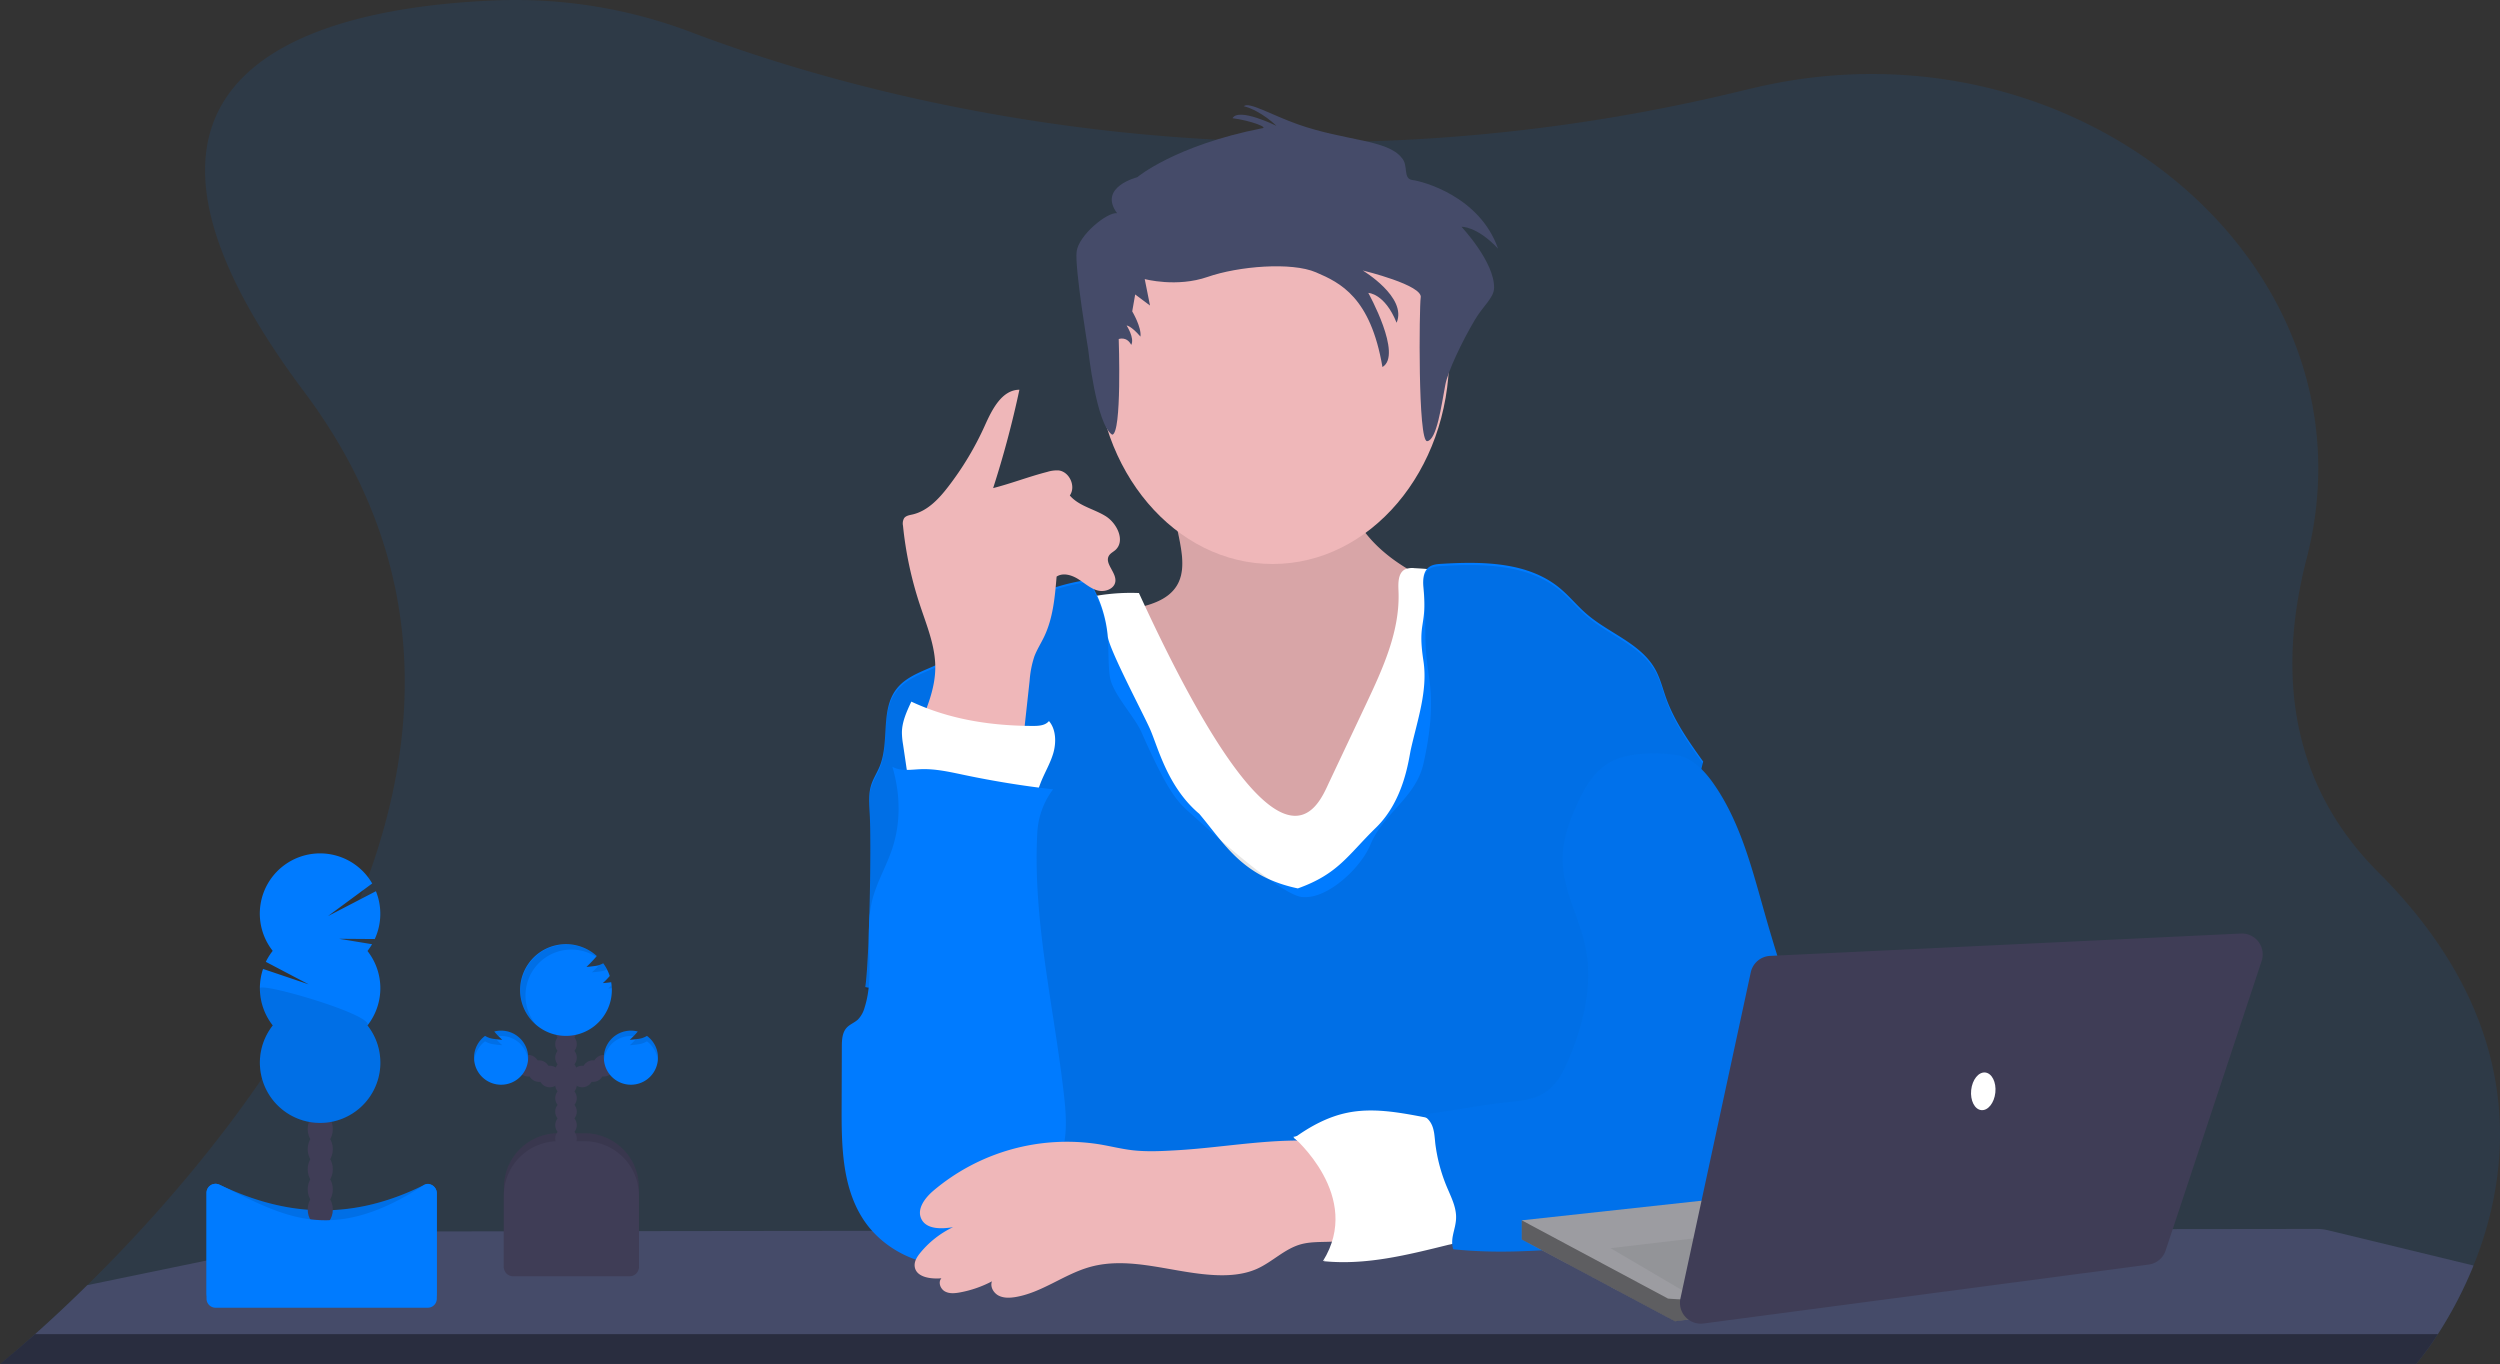 <svg xmlns="http://www.w3.org/2000/svg" width="1149.994" height="627.495" viewBox="0 0 1149.994 627.495">
  <rect x="0" y="0" width="1149.994" height="627.495" fill="#333333" stroke="none"/>
  <g id="Group_7" data-name="Group 7" transform="translate(183 -14)">
    <g id="about-img" transform="translate(716 -350)">
      <g id="Group_6" data-name="Group 6" transform="translate(-899 363.965)">
        <path id="Path_1" data-name="Path 1" d="M1162.81,718.44A188.561,188.561,0,0,1,1146.4,750a135.789,135.789,0,0,1-9.94,13.67.7.7,0,0,1-.11.12H25l.15-.12c1-.78,6.87-5.53,16-13.67,6.55-5.83,14.77-13.41,24-22.53,75.49-74.25,220.5-250,99.73-411-112.27-149.67,8.61-176.83,88.35-180a227.81,227.81,0,0,1,89.86,14.69c36.84,14,104.17,35.46,191.89,45.3,2.88.32,5.78.64,8.72.93a840.1,840.1,0,0,0,139.78,2.54h0c1.37-.08,2.75-.18,4.14-.28A830.617,830.617,0,0,0,824.34,178.5c2.91-.71,5.78-1.38,8.64-2.05,149.63-34.62,287.57,83.37,253.08,216.71-12.75,49.32-9.51,101.89,33,144.42C1188.66,607,1180.23,675.37,1162.81,718.44Z" transform="translate(-25 -136.26)" fill="#007bff" opacity="0.1"/>
        <path id="Path_2" data-name="Path 2" d="M1162.81,718.44A188.561,188.561,0,0,1,1146.4,750a135.789,135.789,0,0,1-9.94,13.67H25.15c1-.78,6.87-5.53,16-13.67,6.55-5.83,14.77-13.41,24-22.53l117.13-24.2a22.778,22.778,0,0,1,4.6-.47l124.87-.18h.13l61.85-.08h.14l52.2-.06h69.17l143.42-.2h61.71L725,702h8.14l71.64-.1h33.88l82.75-.11h24.64l78.38-.11,66.16-.08a23.456,23.456,0,0,1,5.47.65Z" transform="translate(-25 -136.26)" fill="#454b69"/>
        <path id="Path_3" data-name="Path 3" d="M41.15,750H1146.4a135.84,135.84,0,0,1-9.94,13.67H25.15C26.13,762.84,32,758.09,41.15,750Z" transform="translate(-25 -136.26)" fill="rgba(0,0,0,0)"/>
        <path id="Path_4" data-name="Path 4" d="M41.15,750H1146.4a135.84,135.84,0,0,1-9.94,13.67H25.15C26.13,762.84,32,758.09,41.15,750Z" transform="translate(-25 -136.26)" opacity="0.4"/>
        <path id="Path_5" data-name="Path 5" d="M568,387c1.09,6.19,1.67,13-1.49,18.4-4.21,7.24-13.39,9.55-21.6,11.19l-28.5,5.7c-1.94.39-4,.83-5.45,2.16-1.71,1.53-2.29,3.95-2.54,6.23-1.15,10.32,2.5,20.49,5.83,30.32,6.73,19.91,12.38,40.24,20.89,59.45S555.33,558,572,570.84s38.73,19.68,59.14,14.66c17.78-4.37,32.36-16.92,44.93-30.23,10.37-11,20.07-23,25.1-37.27,3.47-9.8,4.6-20.24,5.69-30.58l5.06-47.56c.79-7.44,1.31-15.81-3.52-21.52-2.12-2.51-5-4.18-7.94-5.73C689.52,406.8,678,402,667.82,395s-19.21-16.64-22.3-28.6c-1.85-7.18-1.52-15-4.67-21.69-3.52-7.5-11-12.58-19-14.81s-16.44-1.93-24.68-1-40,3.31-43.41,12.6c-1.83,5,5.76,15.73,7.56,20.65A144.166,144.166,0,0,1,568,387Z" transform="translate(-25 -136.26)" fill="#efb7b9"/>
        <path id="Path_6" data-name="Path 6" d="M568,387c1.09,6.19,1.67,13-1.49,18.4-4.21,7.24-13.39,9.55-21.6,11.19l-28.5,5.7c-1.94.39-4,.83-5.45,2.16-1.71,1.53-2.29,3.95-2.54,6.23-1.15,10.32,2.5,20.49,5.83,30.32,6.73,19.91,12.38,40.24,20.89,59.45S555.33,558,572,570.84s38.73,19.68,59.14,14.66c17.78-4.37,32.36-16.92,44.93-30.23,10.37-11,20.07-23,25.1-37.27,3.47-9.8,4.6-20.24,5.69-30.58l5.06-47.56c.79-7.44,1.31-15.81-3.52-21.52-2.12-2.51-5-4.18-7.94-5.73C689.52,406.8,678,402,667.82,395s-19.21-16.64-22.3-28.6c-1.85-7.18-1.52-15-4.67-21.69-3.52-7.5-11-12.58-19-14.81s-16.44-1.93-24.68-1-40,3.31-43.41,12.6c-1.83,5,5.76,15.73,7.56,20.65A144.166,144.166,0,0,1,568,387Z" transform="translate(-25 -136.26)" opacity="0.1"/>
        <path id="Path_7" data-name="Path 7" d="M636.59,495.74l16.71-35.38c7.83-16.58,15.83-34,15-52.31-.16-3.64-.2-8.19,3-9.84a8.58,8.58,0,0,1,4.39-.56,177.591,177.591,0,0,1,51.51,10.42c3.21,1.16,6.5,2.5,8.75,5.06s3.16,6,3.93,9.3a271.516,271.516,0,0,1,5.73,33.87c3,28.22,1.51,56.69,0,85l-4.44,86.43a8.26,8.26,0,0,1-.73,3.56c-1.1,2-3.58,2.67-5.81,3.05-8.59,1.47-17.37,1.17-26.07.84-61.2-2.32-122.72-5.88-183.52,1.54q.41-13.49-.43-27c-2.41-38.89-12.49-76.83-22.39-114.51-5.77-22-11.36-46-2.07-66.73a28.59,28.59,0,0,1,5.79-8.82c3.95-3.87,9.34-5.91,14.68-7.37a93.43,93.43,0,0,1,28.29-3.2C614.84,552.64,631.26,507,636.59,495.74Z" transform="translate(-25 -136.26)" fill="#fff"/>
        <path id="Path_8" data-name="Path 8" d="M674,480.962c3-13.4,7.85-27.032,5.78-40.612-2.86-18.75,1.81-15.15,0-34.03-.31-3.3-.11-7.16,2.54-9.15,1.64-1.23,3.8-1.4,5.84-1.52,18.86-1.12,39.58-.91,54.19,11.06,4.45,3.64,8.06,8.19,12.41,11.94,10.36,9,25,13.58,31.65,25.53,2.32,4.16,3.43,8.87,5.05,13.35,3.82,10.6,10.43,19.92,17,29.09-6.37,26.88-13.69,53.78-20.06,80.66-3.73,15.77-7.49,31.6-13.35,46.7-3.84,9.9-8.67,20-7.49,30.6.47,4.17,1.86,8.16,3.07,12.18a140,140,0,0,1,5.89,43.53l-285.34.7c13.67-19.6,17.68-43.64,16.29-67.49-.67-11.43-3.25-22.93-9-32.82-9.06-15.5-25-25.6-40.71-34.25-11-6-22.81,27.76-34.7,23.89,1.92-13.58,2.8-66,2-79.67-.26-4.48-.66-9.08.72-13.36.94-2.93,2.67-5.55,3.84-8.4,4.69-11.41.22-26,7.8-35.71,5.24-6.75,14.43-8.67,21.9-12.83,7.67-4.28,13.6-11,20.28-16.74A90.19,90.19,0,0,1,525.76,403a58.14,58.14,0,0,1,8.81,26c.51,5.81,16.22,35.389,19.43,42.629,3.663,8.272,8,26.667,22.667,39.021,12,14.312,20,28.979,45.333,34.312,18.667-6.667,23-15.333,36-28S673.01,485.277,674,480.962Z" transform="translate(-25 -136.26)" fill="#007bff"/>
        <path id="Path_9" data-name="Path 9" d="M624.667,547.95c11.28.71,26.337-13.518,30.667-23.988,6.225-14.924,20.829-21.582,24.447-37.342,3-13.4,4.61-26.56,2.54-40.14-2.86-18.75-.73-21.28-2.54-40.16-.31-3.3-.11-7.16,2.54-9.15,1.64-1.23,3.8-1.4,5.84-1.52,18.86-1.12,39.58-.91,54.19,11.06,4.45,3.64,8.06,8.19,12.41,11.94,10.36,9,25,13.58,31.65,25.53,2.32,4.16,3.43,8.87,5.05,13.35,3.82,10.6,10.43,19.92,17,29.09-6.37,26.88-13.69,53.78-20.06,80.66-3.73,15.77-7.49,31.6-13.35,46.7-3.84,9.9-8.67,20-7.49,30.6.47,4.17,1.86,8.16,3.07,12.18a140,140,0,0,1,5.89,43.53l-285.34.7c13.67-19.6,17.68-43.64,16.29-67.49-.67-11.43-3.25-22.93-9-32.82-9.06-15.5-25-25.6-40.71-34.25-11-6-22.81,27.76-34.7,23.89,1.92-13.58,2.8-66,2-79.67-.26-4.48-.66-9.08.72-13.36.94-2.93,2.67-5.55,3.84-8.4,4.69-11.41.22-26,7.8-35.71,5.24-6.75,14.43-8.67,21.9-12.83,7.67-4.28,13.6-11,20.28-16.74A90.19,90.19,0,0,1,525.76,403a58.139,58.139,0,0,1,8.81,26c.51,5.81.14,11.7.95,17.48,1.11,7.83,11.27,18.242,14.48,25.482,13.37,30.19,17.06,32.458,24,38.688S615.347,548.39,624.667,547.95Z" transform="translate(-25 -135.26)" opacity="0.1"/>
        <ellipse id="Ellipse_1" data-name="Ellipse 1" cx="81.22" cy="95.72" rx="81.22" ry="95.72" transform="translate(504.19 68.03)" fill="#efb7b9"/>
        <path id="Path_10" data-name="Path 10" d="M691.1,652.18c-15.45-2.45-31.13-7.18-46.45-4-8.88,1.84-17,6.26-24.38,11.6,4.06,3.25,8.8,6.15,11.38,10.67a42,42,0,0,1,3.58,9.87c1.62,6,3.25,12.12,3.5,18.36s-1,12.74-4.72,17.77c19.48,1.92,38.36-2.88,57.36-7.57a15.71,15.71,0,0,0,6.07-2.45c3-2.36,3.88-6.56,3.9-10.39,0-6.84-1.92-13.51-3.87-20.07C695.15,668.1,693.43,660,691.1,652.18Z" transform="translate(-25 -136.26)" fill="#fff"/>
        <path id="Path_11" data-name="Path 11" d="M795.42,483.51c7.67,1,13.62,7.19,18,13.55,12.29,17.7,17.59,39.16,23.49,59.89a797.129,797.129,0,0,0,25.87,76.12,114.551,114.551,0,0,0,7.76,16.7c2.47,4.13,5.47,8.1,6.56,12.79,2.64,11.34-6.71,22-16.46,28.32A65.144,65.144,0,0,1,843.79,699c-5.82,1.74-11.89,2.4-17.92,3.06l-55.51,6c-25.55,2.78-51.33,5.56-76.89,2.88-1.61-5.6,1.55-9.56,1.32-15.39-.16-4.17-2-8.05-3.64-11.89a76,76,0,0,1-5.93-21.51c-.29-2.73-.39-5.53-1.43-8.07s-3.27-4.82-6-5c15-1.49,26.39-4.32,41.39-5.82,5.57-.56,11.36-1.19,16.11-4.15,5.89-3.67,9.19-10.29,11.81-16.71,6.49-15.9,10.67-33.42,7.26-50.26-2.8-13.81-10.61-26.67-10.57-40.76,0-8.39,2.86-16.52,6.24-24.2,3.58-8.12,8.25-16.42,16.11-20.54S786.55,482.31,795.42,483.51Z" transform="translate(-25 -136.26)" fill="#007bff"/>
        <path id="Path_12" data-name="Path 12" d="M795.42,483.51c7.67,1,13.62,7.19,18,13.55,12.29,17.7,17.59,39.16,23.49,59.89a797.129,797.129,0,0,0,25.87,76.12,114.551,114.551,0,0,0,7.76,16.7c2.47,4.13,5.47,8.1,6.56,12.79,2.64,11.34-6.71,22-16.46,28.32A65.144,65.144,0,0,1,843.79,699c-5.82,1.74-11.89,2.4-17.92,3.06l-55.51,6c-25.55,2.78-51.33,5.56-76.89,2.88-1.61-5.6,1.55-9.56,1.32-15.39-.16-4.17-2-8.05-3.64-11.89a76,76,0,0,1-5.93-21.51c-.29-2.73-.39-5.53-1.43-8.07s-3.27-4.82-6-5c15-1.49,26.39-4.32,41.39-5.82,5.57-.56,11.36-1.19,16.11-4.15,5.89-3.67,9.19-10.29,11.81-16.71,6.49-15.9,10.67-33.42,7.26-50.26-2.8-13.81-10.61-26.67-10.57-40.76,0-8.39,2.86-16.52,6.24-24.2,3.58-8.12,8.25-16.42,16.11-20.54S786.55,482.31,795.42,483.51Z" transform="translate(-25 -136.26)" opacity="0.08"/>
        <path id="Path_13" data-name="Path 13" d="M447.81,470.52c3.63-8.62,7.32-17.52,7.42-26.87.11-10.11-4-19.71-7.14-29.31a169.486,169.486,0,0,1-7.71-36.19,5,5,0,0,1,.5-3.47c.83-1.17,2.43-1.41,3.84-1.72,6.92-1.58,12.15-7.17,16.47-12.8A140.341,140.341,0,0,0,478.05,332c3.31-7.37,7.79-16.36,15.87-16.43a458.357,458.357,0,0,1-12.08,45.25c8.45-2.16,16.48-5.3,24.93-7.46a14.93,14.93,0,0,1,5.12-.68c5.06.53,8.16,7.38,5.22,11.53,4.13,4.84,11,6.14,16.4,9.46s9.28,11.54,4.48,15.71c-.94.81-2.13,1.38-2.81,2.42-2.32,3.58,3.36,7.69,2.89,11.93-.38,3.47-4.83,5.09-8.2,4.17s-6-3.44-9-5.29-6.92-3-9.83-1.08c-.78,9.41-1.62,19-5.69,27.57-1.49,3.13-3.4,6.06-4.6,9.31a45.884,45.884,0,0,0-2.12,10.93L495,482.53C477.68,486,462.15,480.81,447.81,470.52Z" transform="translate(-25 -136.26)" fill="#efb7b9"/>
        <path id="Path_14" data-name="Path 14" d="M443.58,500.27l-3.19-21.59a35.094,35.094,0,0,1-.51-5.32c0-5,2.2-9.77,4.33-14.32,17.65,8.24,36.73,11.17,56.2,11.18,2.57,0,5.5-.24,7.1-2.25,3.31,3.81,3.41,9.94,2,14.78s-4.12,9.2-5.92,13.92c-.91,2.39-1.65,5-3.39,6.84-2.7,2.91-7.08,3.41-11.06,3.39a70.7,70.7,0,0,1-12.48-1.19C466,503.73,454.24,498.36,443.58,500.27Z" transform="translate(-25 -136.26)" fill="#fff"/>
        <path id="Path_15" data-name="Path 15" d="M509.41,499.39q-20.55-2.34-40.83-6.6c-6.63-1.39-13.32-2.94-20.08-2.67-4.4.18-9.13,1.06-13-1.12,3.77,12.83,4,26.35-.51,38.94-2.67,7.5-6.74,14.49-8.7,22.21-4.08,16.15,1.52,33.76-3.58,49.62a12.56,12.56,0,0,1-3.08,5.52c-1.56,1.43-3.69,2.17-5.13,3.72-2.12,2.28-2.25,5.71-2.26,8.82l-.09,27.55c-.06,17.54.17,36.14,9.43,51,10.56,17,32.79,25.81,52.14,20.64a38.761,38.761,0,0,0,14.16-6.93c6.72-5.34,11-13.06,15.19-20.58,5-9,10-18.2,11.61-28.33,1.14-7.17.5-14.49-.32-21.7-4.52-40-14.33-79.66-12.22-119.81a36.31,36.31,0,0,1,7.27-20.28Z" transform="translate(-25 -136.26)" fill="#007bff"/>
        <path id="Path_16" data-name="Path 16" d="M566.67,665.39c-6.95.4-13.95.8-20.87,0-5-.6-9.88-1.83-14.84-2.67A95.11,95.11,0,0,0,454.37,684c-3.84,3.28-7.72,8.31-5.6,12.9,2.28,4.94,9.25,4.8,14.62,3.88a44,44,0,0,0-15,11.73c-1.5,1.83-2.92,4-2.63,6.37.61,4.95,7.33,5.85,12.3,5.42-1.62,1.74-.53,4.82,1.53,6s4.62.94,6.95.51a51.521,51.521,0,0,0,14.76-5.11c-.94,2.45.69,5.32,3,6.54s5.12,1.13,7.71.71c12.22-2,22.42-10.5,34.34-13.84,19.06-5.33,39,3.17,58.81,3.77,6.2.19,12.56-.44,18.21-3,6.93-3.15,12.52-9.06,19.84-11.16,8.13-2.32,17.46.35,24.9-3.66,5.41-2.91.53-25.34-.85-29.66-2.53-7.9-5.07-13.14-13.5-13.94C612.43,659.37,588.16,664.15,566.67,665.39Z" transform="translate(-25 -136.26)" fill="#efb7b9"/>
        <path id="Path_17" data-name="Path 17" d="M619.88,659.27s32.29,27.33,13.66,57.15l36-12.43V677.9c0-1.24-13.67-19.87-13.67-19.87l-16.15-2.49Z" transform="translate(-25 -136.26)" fill="#fff"/>
        <path id="Path_18" data-name="Path 18" d="M256.79,521.32H268.9a25,25,0,0,1,25,25v37.11H231.79V546.32A25,25,0,0,1,256.79,521.32Z" fill="#3f3d56"/>
        <path id="Path_19" data-name="Path 19" d="M256.79,521.32H268.9a25,25,0,0,1,25,25v37.11H231.79V546.32A25,25,0,0,1,256.79,521.32Z" opacity="0.1"/>
        <circle id="Ellipse_2" data-name="Ellipse 2" cx="4.97" cy="4.97" r="4.97" transform="translate(255.39 525.04)" fill="#3f3d56"/>
        <circle id="Ellipse_3" data-name="Ellipse 3" cx="4.97" cy="4.97" r="4.97" transform="translate(255.39 518.83)" fill="#3f3d56"/>
        <circle id="Ellipse_4" data-name="Ellipse 4" cx="4.97" cy="4.97" r="4.97" transform="translate(255.39 512.62)" fill="#3f3d56"/>
        <circle id="Ellipse_5" data-name="Ellipse 5" cx="4.97" cy="4.97" r="4.97" transform="translate(255.39 506.41)" fill="#3f3d56"/>
        <circle id="Ellipse_6" data-name="Ellipse 6" cx="4.97" cy="4.97" r="4.97" transform="translate(255.39 500.2)" fill="#3f3d56"/>
        <circle id="Ellipse_7" data-name="Ellipse 7" cx="4.97" cy="4.97" r="4.97" transform="translate(255.39 493.99)" fill="#3f3d56"/>
        <circle id="Ellipse_8" data-name="Ellipse 8" cx="4.97" cy="4.97" r="4.97" transform="translate(255.39 487.77)" fill="#3f3d56"/>
        <circle id="Ellipse_9" data-name="Ellipse 9" cx="4.97" cy="4.97" r="4.97" transform="translate(262.85 490.26)" fill="#3f3d56"/>
        <circle id="Ellipse_10" data-name="Ellipse 10" cx="4.97" cy="4.97" r="4.97" transform="translate(267.82 487.77)" fill="#3f3d56"/>
        <circle id="Ellipse_11" data-name="Ellipse 11" cx="4.97" cy="4.97" r="4.97" transform="translate(272.79 485.29)" fill="#3f3d56"/>
        <circle id="Ellipse_12" data-name="Ellipse 12" cx="4.97" cy="4.97" r="4.97" transform="translate(255.39 481.56)" fill="#3f3d56"/>
        <circle id="Ellipse_13" data-name="Ellipse 13" cx="4.97" cy="4.97" r="4.97" transform="translate(255.39 475.35)" fill="#3f3d56"/>
        <circle id="Ellipse_14" data-name="Ellipse 14" cx="4.97" cy="4.97" r="4.97" transform="translate(255.39 469.14)" fill="#3f3d56"/>
        <circle id="Ellipse_15" data-name="Ellipse 15" cx="4.97" cy="4.97" r="4.97" transform="translate(255.39 462.93)" fill="#3f3d56"/>
        <path id="Path_20" data-name="Path 20" d="M306,588.13q-1.86.27-3.72.39a28.57,28.57,0,0,0,3.2-3.28,21,21,0,0,0-3-5.83,10.219,10.219,0,0,1-4,1.26c-1.23.18-2.47.31-3.71.4a61.975,61.975,0,0,0,4.75-5,21.1,21.1,0,1,0,6.93,15.61,20.677,20.677,0,0,0-.32-3.63Z" transform="translate(-25 -136.26)" fill="#007bff"/>
        <path id="Path_21" data-name="Path 21" d="M322.57,612.82a9.64,9.64,0,0,1-4.18,1.39c-1.23.18-2.47.32-3.71.4a36.416,36.416,0,0,0,3.68-3.82,12.44,12.44,0,1,0,4.21,2Z" transform="translate(-25 -136.26)" fill="#007bff"/>
        <circle id="Ellipse_16" data-name="Ellipse 16" cx="4.97" cy="4.97" r="4.97" transform="translate(247.94 490.26)" fill="#3f3d56"/>
        <circle id="Ellipse_17" data-name="Ellipse 17" cx="4.97" cy="4.97" r="4.97" transform="translate(242.97 487.77)" fill="#3f3d56"/>
        <circle id="Ellipse_18" data-name="Ellipse 18" cx="4.97" cy="4.97" r="4.97" transform="translate(238 485.29)" fill="#3f3d56"/>
        <path id="Path_22" data-name="Path 22" d="M248.16,612.82a9.64,9.64,0,0,0,4.18,1.39c1.23.18,2.47.32,3.71.4a35.42,35.42,0,0,1-3.68-3.82,12.44,12.44,0,1,1-4.21,2Z" transform="translate(-25 -136.26)" fill="#007bff"/>
        <path id="Path_23" data-name="Path 23" d="M256.79,525H268.9a25,25,0,0,1,25,25v32.87a4.24,4.24,0,0,1-4.24,4.24H236a4.24,4.24,0,0,1-4.24-4.24V550a25,25,0,0,1,25.03-25Z" fill="#3f3d56"/>
        <g id="Group_1" data-name="Group 1" opacity="0.1">
          <path id="Path_24" data-name="Path 24" d="M306.34,589.49a18.823,18.823,0,0,1-1.6,1.52,16.246,16.246,0,0,0,1.7-.15C306.42,590.4,306.39,589.94,306.34,589.49Z" transform="translate(-25 -136.26)"/>
          <path id="Path_25" data-name="Path 25" d="M297.28,583.55c1.25-.08,2.48-.21,3.72-.39a12,12,0,0,0,3.23-.88,21.921,21.921,0,0,0-1.74-2.87,7.523,7.523,0,0,1-2,.85,28.788,28.788,0,0,1-3.21,3.29Z" transform="translate(-25 -136.26)"/>
          <path id="Path_26" data-name="Path 26" d="M266.73,594.22a21.08,21.08,0,0,1,32.5-17.76l.32-.34a21.1,21.1,0,1,0-27.82,31.73,21,21,0,0,1-5-13.63Z" transform="translate(-25 -136.26)"/>
        </g>
        <g id="Group_2" data-name="Group 2" opacity="0.1">
          <path id="Path_27" data-name="Path 27" d="M314.68,617.09c1.24-.08,2.48-.21,3.71-.39a9.651,9.651,0,0,0,4.18-1.4,12.43,12.43,0,0,1,5,8.8,11.393,11.393,0,0,0,.07-1.31,12.38,12.38,0,0,0-5-10,9.64,9.64,0,0,1-4.18,1.39l-1,.13A25.371,25.371,0,0,1,314.68,617.09Z" transform="translate(-25 -136.26)"/>
          <path id="Path_28" data-name="Path 28" d="M315.18,612.85a10.2,10.2,0,0,1,1.24.09c.65-.69,1.29-1.43,1.94-2.15a12.4,12.4,0,0,0-15.6,12,8.511,8.511,0,0,0,.06,1.24A12.42,12.42,0,0,1,315.18,612.85Z" transform="translate(-25 -136.26)"/>
        </g>
        <g id="Group_3" data-name="Group 3" opacity="0.1">
          <path id="Path_29" data-name="Path 29" d="M256.05,617.09c-1.24-.08-2.48-.21-3.71-.39a9.65,9.65,0,0,1-4.18-1.4,12.43,12.43,0,0,0-5,8.8,11.389,11.389,0,0,1-.07-1.31,12.38,12.38,0,0,1,5-10,9.64,9.64,0,0,0,4.18,1.39l1,.13a23.674,23.674,0,0,0,2.78,2.78Z" transform="translate(-25 -136.26)"/>
          <path id="Path_30" data-name="Path 30" d="M255.55,612.85a10.507,10.507,0,0,0-1.25.09c-.64-.69-1.28-1.43-1.93-2.15a12.4,12.4,0,0,1,15.6,12,8.516,8.516,0,0,1-.06,1.24,12.42,12.42,0,0,0-12.36-11.18Z" transform="translate(-25 -136.26)"/>
        </g>
        <path id="Path_31" data-name="Path 31" d="M221.85,735.39h-97.7a4.15,4.15,0,0,1-4.15-4.15V685a4.15,4.15,0,0,1,5.93-3.75c28.07,13.32,58.31,17.89,94,.21a4.16,4.16,0,0,1,6,3.71v46A4.15,4.15,0,0,1,221.85,735.39Z" transform="translate(-25 -136.26)" fill="#007bff"/>
        <path id="Path_32" data-name="Path 32" d="M221.85,735.39h-97.7a4.15,4.15,0,0,1-4.15-4.15V685a4.15,4.15,0,0,1,5.93-3.75c28.07,13.32,58.31,17.89,94,.21a4.16,4.16,0,0,1,6,3.71v46A4.15,4.15,0,0,1,221.85,735.39Z" transform="translate(-25 -136.26)" opacity="0.1"/>
        <ellipse id="Ellipse_19" data-name="Ellipse 19" cx="5.78" cy="7.57" rx="5.78" ry="7.57" transform="translate(141.54 548.84)" fill="#3f3d56"/>
        <ellipse id="Ellipse_20" data-name="Ellipse 20" cx="5.78" cy="7.57" rx="5.78" ry="7.57" transform="translate(141.54 539.59)" fill="#3f3d56"/>
        <ellipse id="Ellipse_21" data-name="Ellipse 21" cx="5.78" cy="7.57" rx="5.78" ry="7.57" transform="translate(141.54 530.33)" fill="#3f3d56"/>
        <ellipse id="Ellipse_22" data-name="Ellipse 22" cx="5.78" cy="7.57" rx="5.78" ry="7.57" transform="translate(141.54 521.08)" fill="#3f3d56"/>
        <ellipse id="Ellipse_23" data-name="Ellipse 23" cx="5.78" cy="7.57" rx="5.78" ry="7.57" transform="translate(141.54 511.82)" fill="#3f3d56"/>
        <ellipse id="Ellipse_24" data-name="Ellipse 24" cx="5.78" cy="7.57" rx="5.78" ry="7.57" transform="translate(141.54 502.56)" fill="#3f3d56"/>
        <ellipse id="Ellipse_25" data-name="Ellipse 25" cx="5.78" cy="7.57" rx="5.78" ry="7.57" transform="translate(141.54 493.31)" fill="#3f3d56"/>
        <path id="Path_33" data-name="Path 33" d="M194,573.8a29.421,29.421,0,0,0,2.15-3.17l-15.2-2.5,16.44.12a27.71,27.71,0,0,0,.53-22l-22.05,11.44,20.34-15a27.71,27.71,0,1,0-45.77,31,27.1,27.1,0,0,0-3.16,5.05L167,589.1,146,582a27.74,27.74,0,0,0,4.47,26,27.71,27.71,0,1,0,43.56,0,27.71,27.71,0,0,0,0-34.26Z" transform="translate(-25 -136.26)" fill="#007bff"/>
        <path id="Path_34" data-name="Path 34" d="M144.49,590.93a27.59,27.59,0,0,0,5.93,17.13,27.71,27.71,0,1,0,43.56,0C197.69,603.35,144.49,587.82,144.49,590.93Z" transform="translate(-25 -136.26)" opacity="0.1"/>
        <path id="Path_35" data-name="Path 35" d="M221.85,737.84h-97.7a4.15,4.15,0,0,1-4.15-4.15V685a4.15,4.15,0,0,1,5.93-3.75c28.07,13.32,50.33,28.85,94,.21,2.59-1.7,6,.62,6,3.71v48.5A4.15,4.15,0,0,1,221.85,737.84Z" transform="translate(-25 -136.26)" fill="#007bff"/>
        <path id="Path_36" data-name="Path 36" d="M921.83,587.81,777.69,606.88l-7.21.95-70.47-37.64v-8.81l220.22-24.02Z" fill="#9c9ca1"/>
        <path id="Path_37" data-name="Path 37" d="M740.85,574.19,897,555.78l-1.6,28.83-121.63,8.92Z" fill="#939498"/>
        <path id="Path_38" data-name="Path 38" d="M802.69,733.67v9.46l-7.21,1L725,706.45v-8.81l67.27,36S801.09,734.47,802.69,733.67Z" transform="translate(-25 -136.26)" opacity="0.4"/>
        <path id="Path_39" data-name="Path 39" d="M830.36,583.52,798,733.57a9.58,9.58,0,0,0,10.62,11.53L1013.35,718a9.58,9.58,0,0,0,7.84-6.48l44.17-133.2a9.6,9.6,0,0,0-9.56-12.6L839.28,576A9.6,9.6,0,0,0,830.36,583.52Z" transform="translate(-25 -136.26)" fill="#3f3d56"/>
        <ellipse id="Ellipse_26" data-name="Ellipse 26" cx="8.7" cy="5.59" rx="8.7" ry="5.59" transform="translate(905.827 510.103) rotate(-84)" fill="#fff"/>
      </g>
    </g>
    <g id="short-male-hair-shape" transform="translate(312.151 62.394)">
      <path id="Path_43" data-name="Path 43" d="M16.45,153.879C9.031,149.068,5.4,114.538,5.4,114.538S-.818,77.323.091,69.682,14.323,51.279,18.719,52c-8.934-12.02,9.237-16.548,9.237-16.548S45.218,20.874,85.2,12.949c3.784-.283-5.459-3.679-13.379-4.655,2.776-5.112,20.2,3.518,20.2,3.518s-6.968-6.931-15-9.051c2.318-2.206,12.9,4.124,24.842,8.341,21.757,7.694,41.287,6.96,47.8,15.451,3.184,3.4.365,9.594,4.9,10.166s30.894,7.353,39.377,31.549c-9.849-10.466-16.817-10.039-16.817-10.039s15.3,16.271,15,28.158c-.117,4.563-4.952,8.121-8.792,14.573-6.139,10.322-12.495,23.936-13.62,29.851-1.83,9.623-3.944,25.472-8.34,26.038s-3.629-61.971-3.023-65.939c1.515-5.793-26.659-12.586-26.659-12.586s20.594,12.309,15.592,24.051c-5.459-13.591-13.021-13.73-13.021-13.73s15.9,28.58,6.51,34.1c-5.459-32.115-19.382-38.775-30.591-43.575-11.209-4.817-35.593-2.836-49.832,2.12s-28.928.993-28.928.993l2.43,12.17-6.819-5.1-1.36,7.786s4.383,7.347,3.784,11.6c-4.39-5.094-6.362-5.094-6.362-5.094s3.79,5.8,2.121,8.912c-2.121-4.1-5.756-2.686-5.756-2.686S20.994,153.457,16.45,153.879Z" transform="translate(0 -2.306)" fill="#454b69"/>
    </g>
  </g>
</svg>
